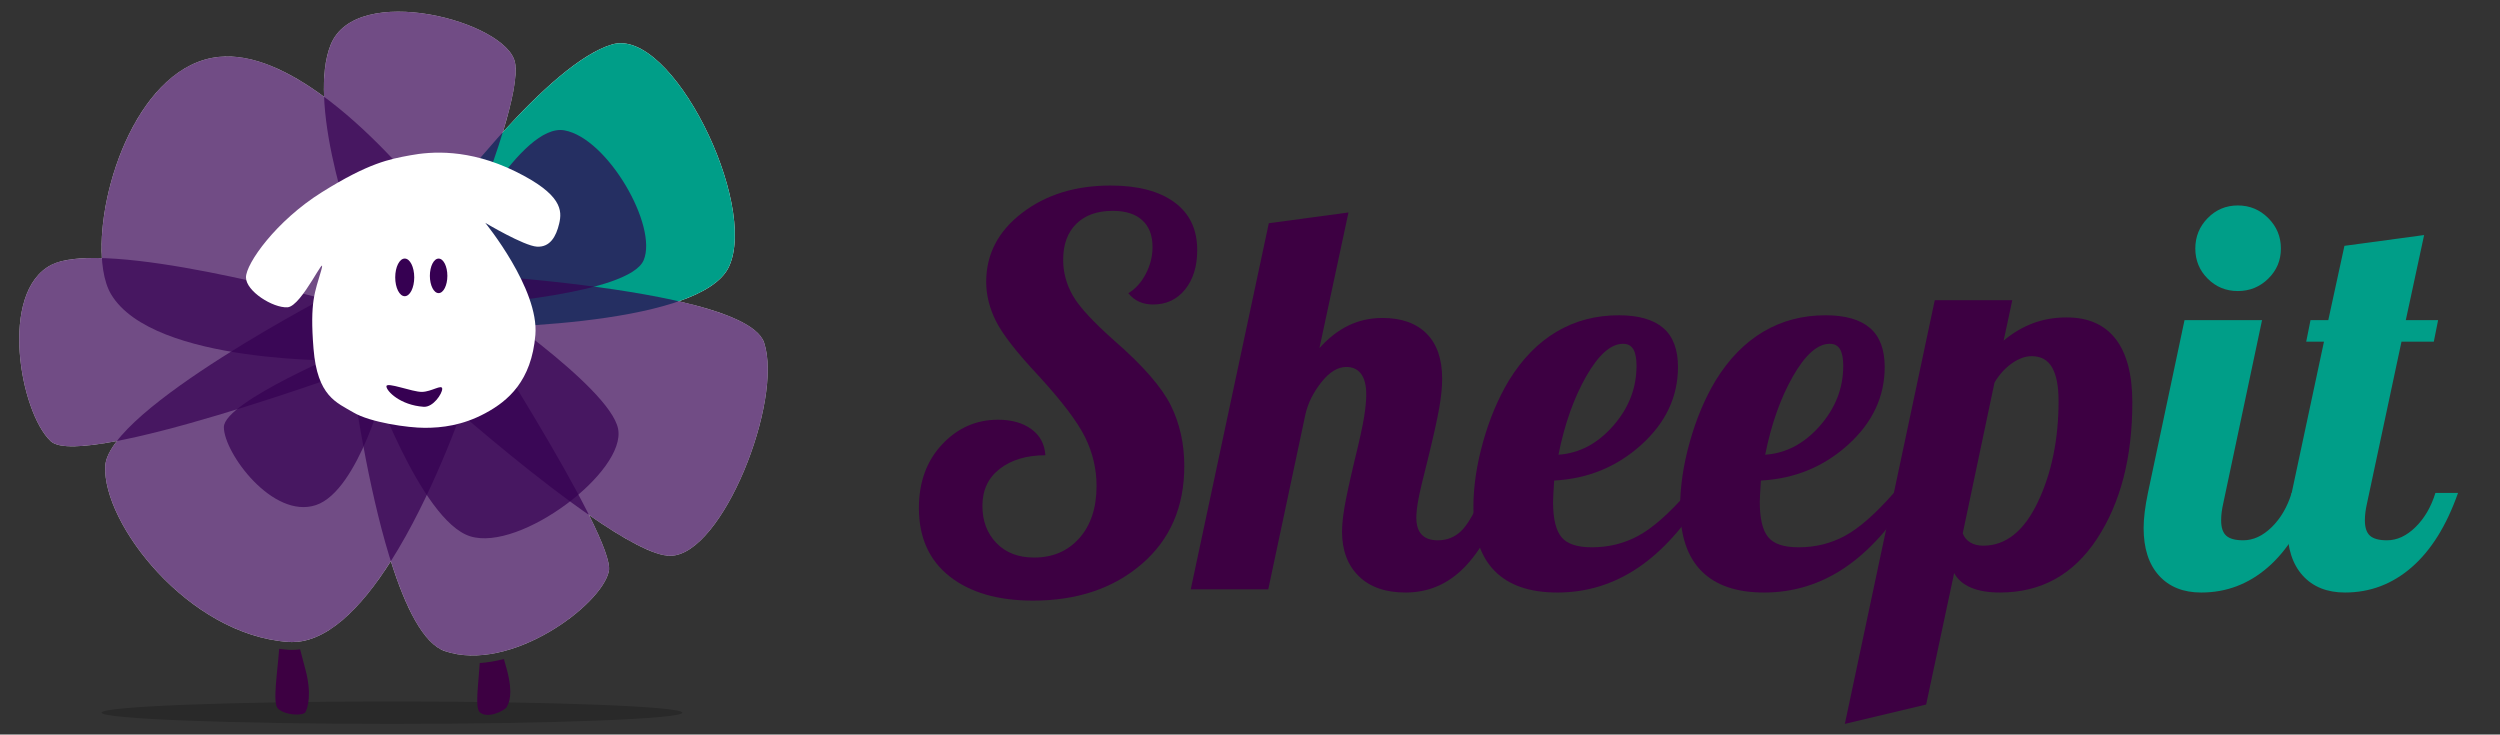 <?xml version="1.0" encoding="utf-8"?>
<!-- Generator: Adobe Illustrator 16.0.4, SVG Export Plug-In . SVG Version: 6.00 Build 0)  -->
<!DOCTYPE svg PUBLIC "-//W3C//DTD SVG 1.1//EN" "http://www.w3.org/Graphics/SVG/1.1/DTD/svg11.dtd">
<svg version="1.1" id="Calque_1" xmlns="http://www.w3.org/2000/svg" xmlns:xlink="http://www.w3.org/1999/xlink" x="0px" y="0px"
	 width="953px" height="280px" viewBox="0 0 953 280" enable-background="new 0 0 953 280" xml:space="preserve">
<rect x="0" y="0" width="953" height="280" fill="#333333" stroke="none"/>
<g>
	<g>
		<path fill="#3D0042" d="M375.938,107.458c0-10.532,4.545-19.29,13.648-26.264c9.094-6.979,20.347-10.466,33.759-10.466
			c10.392,0,18.498,2.119,24.315,6.358c5.819,4.244,8.723,10.331,8.723,18.263c0,6.158-1.538,11.158-4.614,14.986
			c-3.081,3.828-7.154,5.742-12.215,5.742c-1.914,0-3.658-0.341-5.231-1.022c-1.573-0.686-2.976-1.778-4.208-3.281
			c2.732-1.644,4.96-4.109,6.669-7.391c1.713-3.282,2.564-6.704,2.564-10.261c0-4.379-1.297-7.761-3.9-10.156
			c-2.601-2.395-6.36-3.592-11.285-3.592c-5.882,0-10.502,1.644-13.849,4.925c-3.357,3.282-5.03,7.866-5.03,13.748
			c0,4.79,1.232,9.339,3.692,13.648c2.465,4.309,7.801,10.09,16.008,17.34c10.808,9.44,17.92,17.616,21.342,24.526
			c3.417,6.909,5.13,14.604,5.13,23.087c0,15.597-5.403,28.048-16.21,37.352c-10.811,9.305-24.629,13.954-41.456,13.954
			c-13.409,0-24.009-3.082-31.805-9.234c-7.801-6.157-11.699-14.846-11.699-26.063c0-9.851,2.938-17.922,8.82-24.22
			c5.883-6.288,12.994-9.439,21.342-9.439c5.195,0,9.441,1.203,12.721,3.593c3.287,2.395,5.063,5.717,5.336,9.955
			c-7.112,0-12.894,1.709-17.341,5.131c-4.443,3.417-6.668,8.142-6.668,14.159c0,5.746,1.778,10.466,5.336,14.164
			c3.557,3.688,8.342,5.536,14.364,5.536c7.114,0,12.861-2.46,17.24-7.385c4.374-4.931,6.571-11.564,6.571-19.911
			c0-6.429-1.44-12.581-4.316-18.468c-2.868-5.883-8.82-13.749-17.852-23.599c-8.204-8.753-13.578-15.632-16.105-20.622
			C377.2,117.549,375.938,112.524,375.938,107.458z"/>
		<path fill="#3D0042" d="M511.586,202.684c0-2.465,0.306-5.541,0.92-9.238c0.616-3.693,1.876-9.57,3.795-17.646
			c1.914-7.801,3.149-13.407,3.692-16.83c0.547-3.417,0.822-6.293,0.822-8.617c0-3.422-0.651-6.022-1.949-7.801
			c-1.303-1.774-3.182-2.666-5.642-2.666c-3.286,0-6.468,1.949-9.544,5.848c-3.077,3.897-5.101,7.971-6.053,12.21l-14.164,66.696
			h-29.551l29.756-139.551l30.372-4.104L502.966,132.7c3.417-3.828,7.107-6.703,11.075-8.617c3.969-1.914,8.28-2.877,12.932-2.877
			c7.25,0,12.859,1.984,16.832,5.953c3.964,3.968,5.945,9.715,5.945,17.24c0,3.151-0.374,6.874-1.125,11.183
			c-0.752,4.309-2.225,10.912-4.409,19.806c-1.783,6.975-2.946,11.904-3.492,14.775s-0.819,5.271-0.819,7.185
			c0,2.871,0.687,5.025,2.055,6.464c1.367,1.438,3.417,2.154,6.157,2.154c3.415,0,6.36-1.157,8.82-3.487
			c2.466-2.325,5.267-7.185,8.41-14.57h8.623c-4.379,12.722-9.68,22.236-15.908,28.523c-6.228,6.299-13.643,9.439-22.266,9.439
			c-7.66,0-13.612-2.079-17.852-6.252C513.706,215.44,511.586,209.799,511.586,202.684z"/>
		<path fill="#3D0042" d="M639.645,139.885c0,11.358-4.654,21.238-13.954,29.651c-9.309,8.417-20.387,12.966-33.248,13.647
			c-0.135,2.33-0.24,4.073-0.306,5.236c-0.07,1.162-0.105,2.154-0.105,2.976c0,6.293,1.058,10.742,3.182,13.338
			c2.119,2.6,5.982,3.897,11.594,3.897c6.434,0,12.346-1.463,17.752-4.409c5.406-2.94,11.599-8.382,18.573-16.318h6.979
			c-7.937,12.866-16.555,22.406-25.858,28.629c-9.305,6.228-19.495,9.339-30.578,9.339c-10.534,0-18.508-2.735-23.906-8.206
			c-5.403-5.472-8.106-13.613-8.106-24.426c0-7.796,1.229-16.073,3.689-24.831c2.465-8.753,5.747-16.554,9.855-23.393
			c5.058-8.212,11.113-14.399,18.157-18.573c7.05-4.174,14.951-6.258,23.704-6.258c7.527,0,13.167,1.608,16.937,4.824
			C637.761,128.222,639.645,133.181,639.645,139.885z M618.711,131.057c-4.654,0-9.339,4.144-14.059,12.421
			c-4.72,8.276-8.242,18.228-10.566,29.861c7.931-0.546,14.875-4.209,20.827-10.982c5.953-6.77,8.929-14.395,8.929-22.882
			c0-2.872-0.411-4.991-1.232-6.358C621.788,131.743,620.49,131.057,618.711,131.057z"/>
		<path fill="#3D0042" d="M718.446,139.885c0,11.358-4.654,21.238-13.954,29.651c-9.309,8.417-20.387,12.966-33.248,13.647
			c-0.135,2.33-0.24,4.073-0.306,5.236c-0.067,1.162-0.105,2.154-0.105,2.976c0,6.293,1.058,10.742,3.182,13.338
			c2.12,2.6,5.982,3.897,11.594,3.897c6.437,0,12.346-1.463,17.754-4.409c5.404-2.94,11.597-8.382,18.571-16.318h6.981
			c-7.938,12.866-16.554,22.406-25.858,28.629c-9.304,6.228-19.497,9.339-30.577,9.339c-10.537,0-18.511-2.735-23.909-8.206
			c-5.403-5.472-8.104-13.613-8.104-24.426c0-7.796,1.23-16.073,3.69-24.831c2.465-8.753,5.744-16.554,9.855-23.393
			c5.058-8.212,11.112-14.399,18.157-18.573c7.049-4.174,14.95-6.258,23.701-6.258c7.527,0,13.169,1.608,16.937,4.824
			C716.562,128.222,718.446,133.181,718.446,139.885z M697.514,131.057c-4.655,0-9.34,4.144-14.06,12.421
			c-4.72,8.276-8.242,18.228-10.566,29.861c7.934-0.546,14.878-4.209,20.828-10.982c5.952-6.77,8.928-14.395,8.928-22.882
			c0-2.872-0.411-4.991-1.232-6.358C700.59,131.743,699.292,131.057,697.514,131.057z"/>
		<path fill="#3D0042" d="M734.243,268.56l-30.988,7.385l34.275-161.507h29.551l-3.287,15.392c3.423-2.876,7.115-5.061,11.083-6.573
			c3.968-1.503,8.277-2.255,12.932-2.255c8.207,0,14.43,2.736,18.674,8.207c4.235,5.477,6.36,13.548,6.36,24.22
			c0,20.928-4.484,38.238-13.442,51.917c-8.961,13.683-21.31,20.521-37.039,20.521c-4.379,0-8.041-0.611-10.982-1.849
			c-2.941-1.232-5.096-3.076-6.464-5.541L734.243,268.56z M748.202,203.295c0.541,1.509,1.503,2.671,2.871,3.492
			c1.368,0.816,3.006,1.228,4.925,1.228c8.618,0,15.562-5.541,20.828-16.619c5.266-11.083,7.901-23.944,7.901-38.584
			c0-5.611-0.817-9.851-2.46-12.721c-1.644-2.877-4.244-4.314-7.802-4.314c-2.46,0-4.995,0.922-7.59,2.771
			c-2.601,1.85-4.79,4.279-6.568,7.285L748.202,203.295z"/>
		<path fill="#009E88" d="M817.148,201.246c0-1.779,0.141-3.798,0.411-6.058c0.275-2.255,0.687-4.68,1.232-7.285l13.951-65.875
			h29.554l-14.775,69.778c-0.278,1.228-0.481,2.359-0.616,3.382c-0.141,1.027-0.203,2.089-0.203,3.182
			c0,2.735,0.646,4.685,1.949,5.847c1.297,1.163,3.454,1.744,6.466,1.744c3.827,0,7.452-1.669,10.874-5.025
			c3.417-3.353,5.953-7.696,7.591-13.032h8.623c-4.379,12.451-10.261,21.891-17.651,28.318c-7.388,6.434-15.875,9.649-25.45,9.649
			c-6.844,0-12.21-2.159-16.105-6.468C819.103,215.1,817.148,209.042,817.148,201.246z M869.481,94.737
			c0,4.514-1.608,8.347-4.82,11.488c-3.217,3.152-7.079,4.72-11.599,4.72c-4.515,0-8.342-1.568-11.488-4.72
			c-3.151-3.146-4.72-6.974-4.72-11.488c0-4.52,1.568-8.382,4.72-11.599c3.146-3.212,6.974-4.82,11.488-4.82
			c4.52,0,8.385,1.608,11.599,4.82C867.873,86.355,869.481,90.218,869.481,94.737z"/>
		<path fill="#009E88" d="M880.77,122.028h6.776l6.155-28.318l30.372-4.108l-6.979,32.427h12.315l-1.644,8.212h-12.314
			l-13.133,61.566c-0.275,1.228-0.48,2.359-0.616,3.382c-0.135,1.027-0.205,2.089-0.205,3.182c0,2.735,0.646,4.685,1.949,5.847
			c1.305,1.163,3.459,1.744,6.468,1.744c3.828,0,7.456-1.669,10.873-5.025c3.422-3.353,5.952-7.696,7.595-13.032H937
			c-4.379,12.451-10.261,21.891-17.646,28.318c-7.39,6.434-15.875,9.645-25.447,9.645c-6.844,0-12.212-2.154-16.113-6.463
			c-3.9-4.309-5.847-10.361-5.847-18.162c0-1.774,0.136-3.793,0.411-6.053s0.687-4.685,1.232-7.285L885.9,130.24h-6.771
			L880.77,122.028z"/>
	</g>
	<g>
		<ellipse opacity="0.2" enable-background="new    " cx="149.402" cy="271.669" rx="110.688" ry="4.275"/>
		<g>
			<path fill="#FFFFFF" d="M291.291,130.664c-2.213-6.728-15.354-11.888-32.575-15.814c9.354-3.237,16.49-7.511,19.144-13.153
				c11.246-23.916-21.77-91.5-44.52-84.75c-11.967,3.551-27.555,17.916-41.666,33.461c3.449-11.314,5.668-21.444,4.646-26.572
				c-3.125-15.683-60.609-30.974-70.282-6.729c-2.162,5.418-2.804,12.328-2.498,19.789c-12.958-9.566-27.212-16.575-40.181-15.198
				c-29.938,3.179-46.242,49.745-44.52,76.689c-8.24-0.234-15.081,0.457-19.23,2.574c-20.18,10.297-12,56.235-0.25,67.235
				c3.078,2.884,12.701,2.314,25.221-0.09c-2.707,3.494-4.335,6.742-4.471,9.59c-1.039,21.758,31.463,64.213,69.72,67
				c14.295,1.043,27.823-12.902,39.164-30.777c5.516,17.469,12.39,31.479,20.616,34.283c24.802,8.457,59.793-17.453,62.5-30.506
				c0.658-3.18-2.48-11.154-7.6-21.393c13.049,9.068,24.814,15.699,31.163,15.557C275.464,211.417,298.587,152.836,291.291,130.664z
				"/>
			<g>
				<path fill="#009E88" d="M277.859,101.696c-11.246,23.917-103,23.25-103,23.25l-19.771-28.75c0,0,49.547-70.734,78.25-79.25
					C256.09,10.196,289.105,77.78,277.859,101.696z"/>
				<path opacity="0.7" fill="#360052" enable-background="new    " d="M172.256,102.008l-35.167-6.593
					c0,0-20.724-54.067-11.051-78.311s67.157-8.953,70.282,6.729C199.445,39.518,172.256,102.008,172.256,102.008z"/>
				<path opacity="0.7" fill="#360052" enable-background="new    " d="M255.674,211.86c-19.79,0.441-92.182-64.885-92.182-64.885
					l-5.426-43.661c0,0,125.93,5.176,133.225,27.349C298.587,152.836,275.464,211.417,255.674,211.86z"/>
				<path opacity="0.7" fill="#360052" enable-background="new    " d="M179.268,204.446c-19.082-5.92-38.658-62.25-38.658-62.25
					l38.408-30.623c0,0,53.342,35.623,56.592,51.873S198.352,210.366,179.268,204.446z"/>
				<path opacity="0.7" fill="#360052" enable-background="new    " d="M169.609,248.202
					c-24.803-8.457-37.324-118.727-37.324-118.727l41.324-18.591c0,0,61.205,93.759,58.5,106.812
					C229.402,230.749,194.411,256.657,169.609,248.202z"/>
				<path opacity="0.7" fill="#360052" enable-background="new    " d="M180.859,142.946c0,0-32.774,104.539-71.03,101.75
					s-70.759-45.244-69.72-67s88.5-66.812,88.5-66.812L180.859,142.946z"/>
				<path opacity="0.7" fill="#360052" enable-background="new    " d="M138.109,139.983c0,0-107,39.213-118.75,28.213
					s-19.93-56.939,0.25-67.236c20.179-10.297,103.856,13.078,103.856,13.078L138.109,139.983z"/>
				<path opacity="0.7" fill="#360052" enable-background="new    " d="M165.859,79.446l-33.574,58c0,0-73.86,1.642-89.926-25.25
					c-11.5-19.25,4.768-86.653,41-90.5C119.591,17.849,165.859,79.446,165.859,79.446z"/>
				<path opacity="0.7" fill="#360052" enable-background="new    " d="M245.359,99.196c-5.51,12.984-64.5,16.94-64.5,16.94
					l-6-22.69c0,0,23.838-46.759,40.322-43.75C231.665,52.705,250.868,86.211,245.359,99.196z"/>
				<path opacity="0.7" fill="#360052" enable-background="new    " d="M147.27,145.528c0,0-10.422,41.605-26.871,47.023
					c-16.448,5.42-35.041-19.89-35.057-29.716c-0.016-9.825,48.975-30.085,48.975-30.085L147.27,145.528z"/>
			</g>
			<path fill="#3D0042" d="M114.395,247.511c-1.512,0.219-3.033,0.297-4.564,0.186c-1.146-0.084-2.286-0.205-3.421-0.357
				c-0.644,9.092-2.597,20.756-0.451,22.773c2.833,2.666,9.651,2.834,10.485,1.334s2.5-6.834,0-16.168
				C115.615,252.187,114.936,249.651,114.395,247.511z"/>
			<path fill="#3D0042" d="M192.082,251.21c-3.066,0.811-6.152,1.336-9.204,1.541c-0.551,8.484-1.837,17.021-0.019,18.732
				c2.832,2.666,9.479-0.49,10.312-1.99s2.562-4.84,0.062-14.174C192.834,253.825,192.449,252.468,192.082,251.21z"/>
			<g>
				<path fill="#FFFFFF" d="M122.735,73.251c-17.54,10.961-28.97,27.214-28.97,32.481s10.24,11.705,15.801,11.412
					c5.561-0.292,15.217-22.239,12.876-14.046c-2.341,8.195-4.39,11.705-2.926,29.848c1.463,18.143,8.778,20.484,15.216,24.287
					c6.439,3.806,20.778,5.854,27.215,5.854c6.438,0,14.34-0.878,23.039-5.562c8.702-4.682,17.637-12.289,19.1-29.848
					c1.463-17.558-19.1-42.724-19.1-42.724s14.711,8.779,19.686,9.071c4.974,0.293,7.314-3.803,8.484-8.778
					c1.172-4.974,1.172-11.12-16.68-19.898c-17.85-8.78-32.189-7.609-40.09-6.146C148.486,60.666,140.683,62.033,122.735,73.251z"/>
				<ellipse fill="#360052" cx="167.201" cy="105.155" rx="3.334" ry="6.582"/>
				<path fill="#360052" d="M168.574,148.196c0.045,1.84-3.453,7.128-7.082,6.873c-8.916-0.623-14.142-5.949-14.188-7.791
					c-0.045-1.84,9.951,2.203,13.585,2.113C164.526,149.304,168.529,146.354,168.574,148.196z"/>
				<ellipse fill="#360052" cx="154.283" cy="105.737" rx="3.625" ry="7.176"/>
			</g>
		</g>
	</g>
</g>
</svg>
